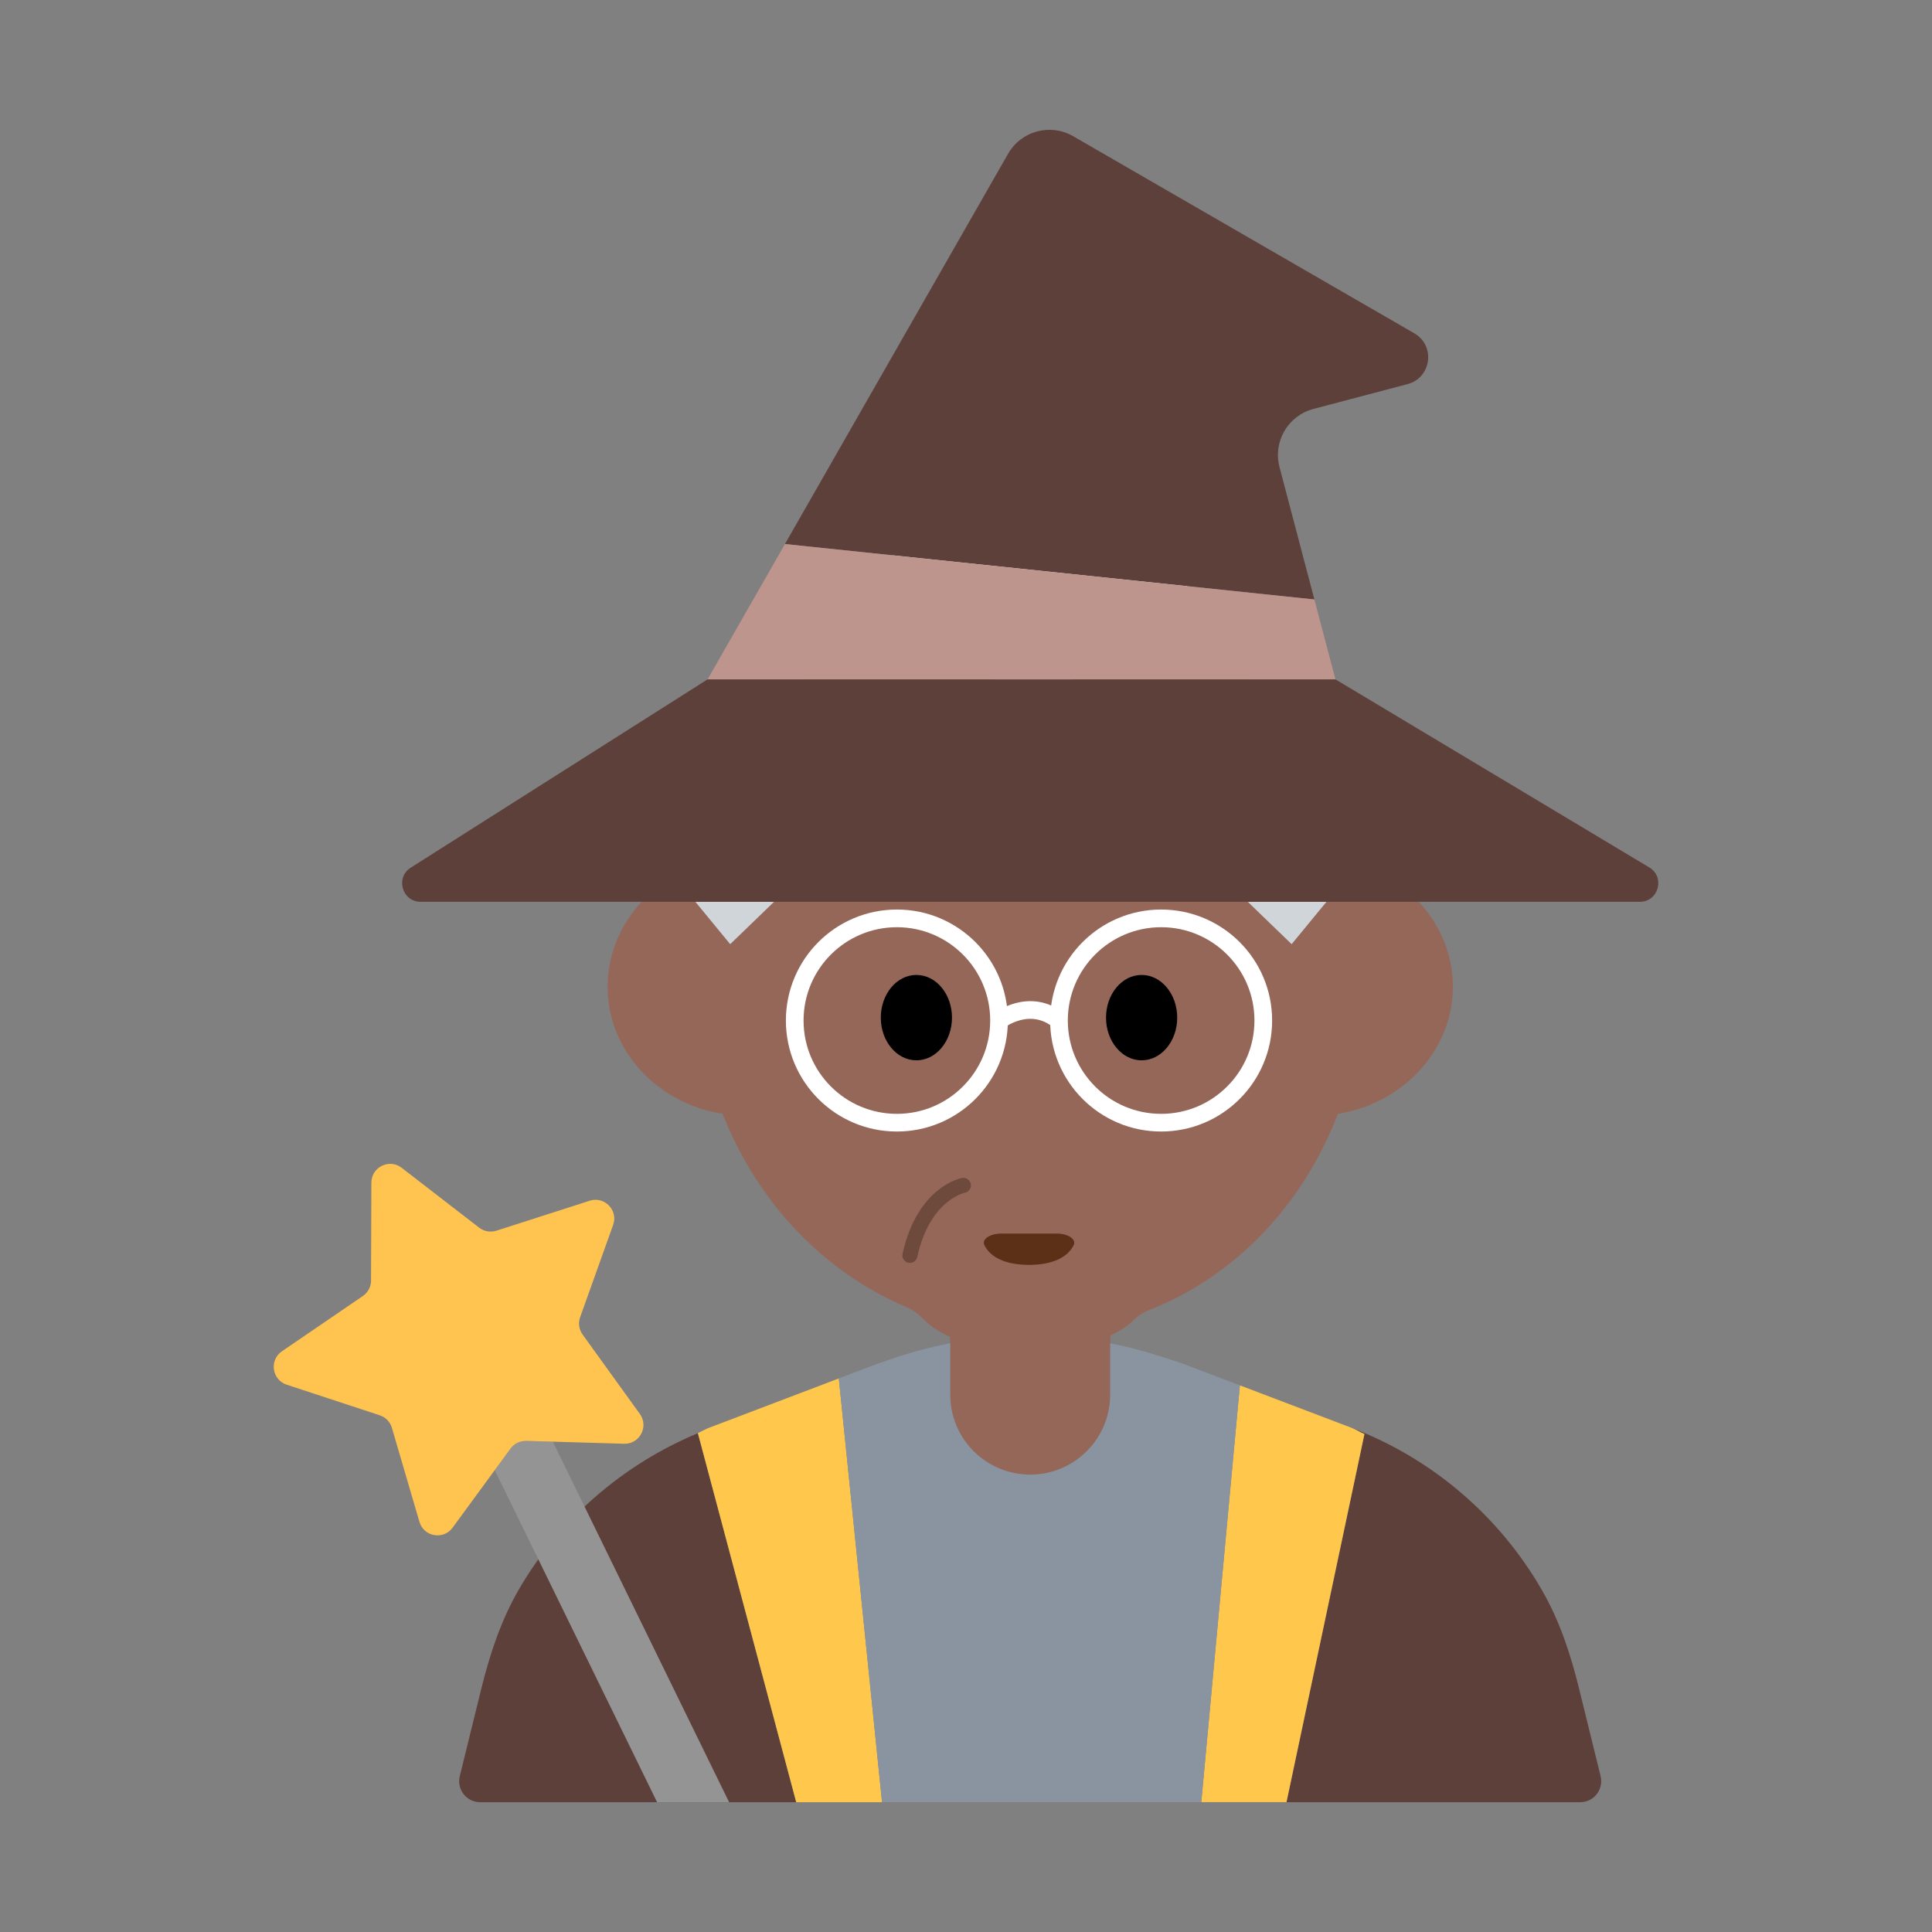 <?xml version="1.0" encoding="UTF-8"?><svg id="Layer_1" xmlns="http://www.w3.org/2000/svg" viewBox="0 0 40 40"><rect x="0" y="0" width="40" height="40" fill="#808080" stroke="none"/><g><path d="m30.08,20.43c0,1.32-1.04,2.42-2.38,2.63-.73,1.9-2.13,3.36-3.9,4.06-.13.05-.25.13-.35.23-.11.11-.27.21-.46.3v1.23c0,.91-.75,1.65-1.66,1.65s-1.66-.74-1.66-1.65v-1.2c-.23-.11-.41-.22-.53-.35-.11-.11-.23-.21-.38-.27-1.69-.72-3.06-2.13-3.8-4-1.35-.21-2.38-1.31-2.38-2.63,0-1.2.85-2.23,2.03-2.56.76-3.28,3.32-5.73,6.43-5.84,3.25-.11,6.06,2.37,6.91,5.82,1.22.29,2.13,1.34,2.13,2.58Z" fill="#956759"/><ellipse cx="18.973" cy="21.069" rx=".737" ry=".884"/><ellipse cx="23.636" cy="21.069" rx=".737" ry=".884"/><ellipse cx="21.416" cy="12.227" rx="3.164" ry="1.91" fill="#d0d5da"/><path d="m21.882,25.54c.228,0,.405.116.349.235-.114.242-.417.413-.926.413s-.813-.171-.926-.413c-.056-.12.12-.235.349-.235h1.155Z" fill="#5c2f17"/><path d="m19.946,24.542s-.822.15-1.107,1.449" fill="none" stroke="#6e4a3d" stroke-linecap="round" stroke-linejoin="round" stroke-width=".312"/><circle cx="18.569" cy="21.129" r="2.115" fill="none" stroke="#fff" stroke-miterlimit="10" stroke-width=".366"/><circle cx="24.04" cy="21.129" r="2.115" fill="none" stroke="#fff" stroke-miterlimit="10" stroke-width=".366"/><path d="m20.685,21.129s.628-.491,1.24,0" fill="none" stroke="#fff" stroke-miterlimit="10" stroke-width=".366"/><g><path d="m33.139,36.773l-.446-1.812c-.173-.705-.402-1.402-.764-2.031-.881-1.534-2.271-2.732-3.95-3.37l-1.875-.712,1.875.713c.094.036.177.091.27.13l-1.614,7.622h-10.15l-2.036-7.641c-1.572.658-2.881,1.798-3.72,3.259-.361.629-.59,1.326-.764,2.031l-.446,1.812c-.067.274.14.539.422.539h22.775c.282,0,.49-.265.422-.539Z" fill="#5e403b"/><path d="m18.262,37.312l-.895-8.773-.347.132-2.341.89c-.074.028-.14.069-.212.102-.006.003-.012.006-.018.009l2.036,7.641h1.776Z" fill="#ffc84d"/><path d="m26.635,37.312l1.614-7.622c-.092-.039-.176-.094-.27-.13l-1.875-.713-.434-.165-.799,8.629h1.763Z" fill="#ffc84d"/><path d="m21.33,37.312h3.542l.799-8.629-1.18-.448c-.127-.048-.258-.085-.386-.127-.369-.121-.741-.224-1.12-.296v1.064c0,.914-.741,1.656-1.656,1.656s-1.656-.741-1.656-1.656v-1.064c-.465.088-.924.216-1.373.379-.044.016-.089.027-.133.044l-.801.304.895,8.773h3.068Z" fill="#8a94a0"/></g><g><polygon points="15.118 19.548 16.026 18.671 14.397 18.671 15.118 19.548" fill="#d0d5da"/><polygon points="26.742 19.548 27.463 18.671 25.834 18.671 26.742 19.548" fill="#d0d5da"/></g><g><path d="m27.213,12.412l.436,1.653-1.158-4.394c-.139-.526.175-1.065.701-1.204l1.949-.514c.496-.131.585-.796.141-1.052l-7.063-4.081c-.473-.273-1.077-.11-1.348.364l-6.221,10.88,1.601-2.801,10.962,1.148Z" fill="#5e403b"/><path d="m34.147,17.959l-6.498-3.894h-12.999l-6.146,3.899c-.324.205-.178.707.205.707h25.241c.389,0,.53-.512.197-.712Z" fill="#5e403b"/><polygon points="27.213 12.412 16.251 11.264 14.65 14.065 27.649 14.065 27.213 12.412" fill="#be958d"/></g><g><path d="m15.095,37.312l-3.65-7.464-.552-.016c-.128-.004-.25.056-.325.159l-.326.445,3.362,6.876h1.49Z" fill="#949494"/><path d="m10.893,29.832l.552.016,1.476.043c.322.01.516-.355.327-.616l-1.186-1.645c-.075-.104-.094-.238-.051-.359l.683-1.91c.109-.304-.178-.6-.485-.501l-1.931.62c-.122.039-.255.016-.357-.062l-1.605-1.24c-.255-.197-.626-.016-.627.307l-.007,2.028c0,.128-.064.248-.17.32l-1.675,1.144c-.266.182-.208.59.098.691l1.927.634c.122.04.216.137.252.26l.57,1.946c.091.31.497.381.687.12l.872-1.191.326-.445c.076-.103.197-.163.325-.159Z" fill="#ffc450"/></g></g><rect width="40" height="40" fill="none"/></svg>